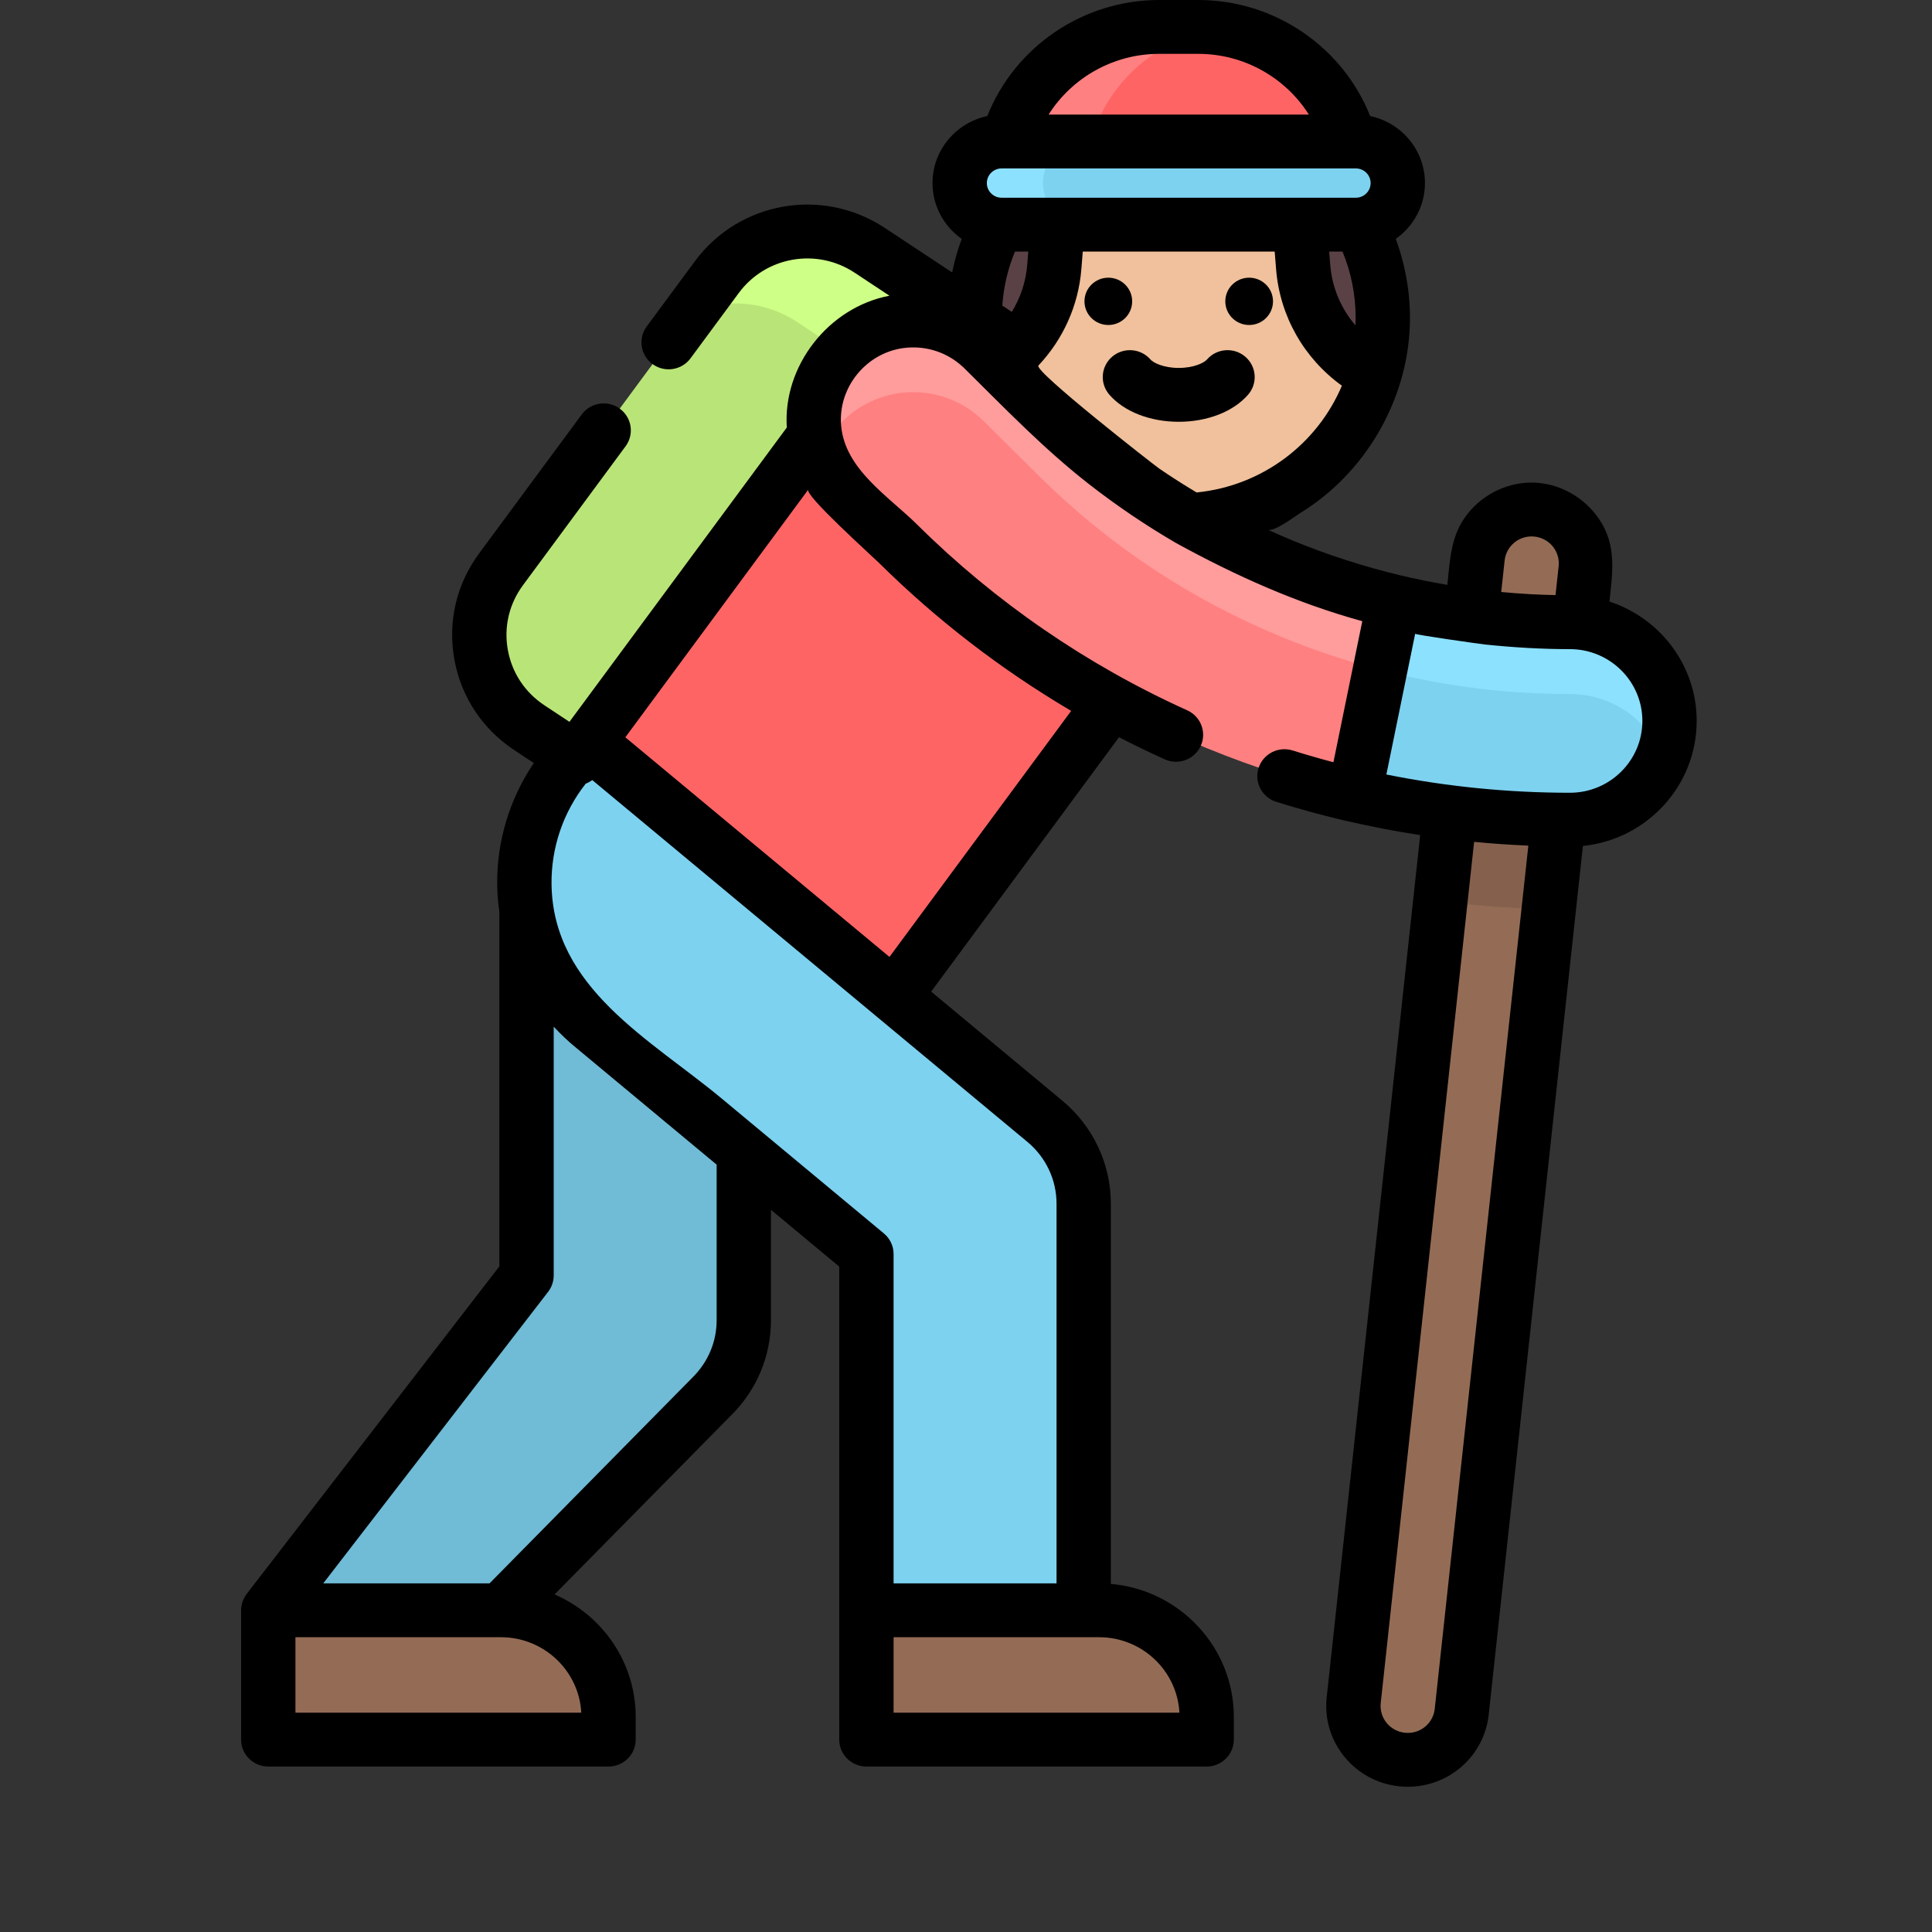 <?xml version="1.0" encoding="UTF-8" standalone="no"?>
<!-- Generator: Adobe Illustrator 19.0.0, SVG Export Plug-In . SVG Version: 6.00 Build 0)  -->

<svg
   xmlns:dc="http://purl.org/dc/elements/1.1/"
   xmlns:cc="http://creativecommons.org/ns#"
   xmlns:rdf="http://www.w3.org/1999/02/22-rdf-syntax-ns#"
   xmlns:svg="http://www.w3.org/2000/svg"
   xmlns="http://www.w3.org/2000/svg"
   xmlns:sodipodi="http://sodipodi.sourceforge.net/DTD/sodipodi-0.dtd"
   xmlns:inkscape="http://www.inkscape.org/namespaces/inkscape"
   version="1.1"
   id="Layer_1"
   x="0px"
   y="0px"
   viewBox="0 0 511.999 511.999"
   style="enable-background:new 0 0 511.999 511.999;"
   xml:space="preserve"
   inkscape:version="0.91 r13725"
   sodipodi:docname="marker-activity-walk.svg"><rect x="0" y="0" width="511.999" height="511.999" fill="#333333" stroke="none"/><defs
     id="defs87" /><sodipodi:namedview
     pagecolor="#ffffff"
     bordercolor="#666666"
     borderopacity="1"
     objecttolerance="10"
     gridtolerance="10"
     guidetolerance="10"
     inkscape:pageopacity="0"
     inkscape:pageshadow="2"
     inkscape:window-width="1920"
     inkscape:window-height="1017"
     id="namedview85"
     showgrid="false"
     inkscape:zoom="1.3037307"
     inkscape:cx="260.80422"
     inkscape:cy="237.94577"
     inkscape:window-x="1912"
     inkscape:window-y="-8"
     inkscape:window-maximized="1"
     inkscape:current-layer="Layer_1" /><g
     id="g8155"
     transform="matrix(1.004,0,0,1.003,14.46,0)"><path
       inkscape:connector-curvature="0"
       id="path3"
       d="m 215.146,66.128 c -13.193,-8.729 -30.973,-5.601 -40.34,7.095 l -56.963,77.211 c -9.968,13.512 -6.57,32.545 7.471,41.834 l 31.59,20.9 92.001,-124.705 -33.758,-22.336 z"
       style="fill:#b9e578" /><path
       inkscape:connector-curvature="0"
       id="path5"
       d="m 215.146,66.128 c -13.193,-8.729 -30.973,-5.601 -40.34,7.095 l -6.868,9.308 c 8.906,-3.774 19.476,-3.132 28.092,2.568 l 33.759,22.336 -76.326,103.456 3.441,2.277 92.001,-124.705 -33.759,-22.335 z"
       style="fill:#ceff86" /><path
       inkscape:connector-curvature="0"
       id="path7"
       d="m 348.454,98.917 0,0 0,0 -7.902,-32.593 -8.518,-22.739 -4.505,1.344 -0.344,-4.316 0.874,-0.069 c -8.829,-6.278 -19.641,-9.987 -31.331,-9.987 -11.659,0 -22.447,3.682 -31.26,9.931 l -0.071,0.055 0.875,0.069 -0.345,4.317 -4.506,-1.344 -8.518,22.739 -7.902,32.593 9.4e-4,0 0.034,0.114 c 6.539,22.209 27.201,38.437 51.693,38.437 24.511,0 45.185,-16.251 51.708,-38.486 l 0.017,-0.065 0,0 0,0 z"
       style="fill:#f0c19c" /><path
       inkscape:connector-curvature="0"
       id="path9"
       d="m 117.827,425.468 -29.833,14.65 -31.584,-14.65 68.166,-88.464 0,-104.948 57.35,0 0,116.736 c 0,7.547 -3.021,14.785 -8.399,20.122 l -55.7,56.554 z"
       style="fill:#70bbd6" /><polygon
       transform="matrix(0.929,0,0,0.922,3.49,0)"
       id="polygon11"
       points="233.276,95.941 134.256,231.189 224.534,299.426 323.554,164.179 "
       style="fill:#ff6465" /><path
       inkscape:connector-curvature="0"
       id="path13"
       d="m 357.191,464.975 c -0.512,0 -1.029,-0.027 -1.551,-0.083 -7.872,-0.84 -13.569,-7.854 -12.723,-15.668 l 32.704,-301.896 c 0.846,-7.813 7.92,-13.468 15.788,-12.627 7.872,0.84 13.569,7.855 12.723,15.668 l -32.704,301.896 c -0.79,7.297 -7.006,12.71 -14.238,12.71 z"
       style="fill:#946c55" /><path
       inkscape:connector-curvature="0"
       id="path15"
       d="m 301.907,7.115 -10.358,0 c -22.96,0 -41.573,18.471 -41.573,41.257 l 0,0 93.506,0 0,0 C 343.481,25.586 324.868,7.115 301.907,7.115 Z"
       style="fill:#ff6465" /><path
       inkscape:connector-curvature="0"
       id="path17"
       d="m 307.72,7.524 c -1.9,-0.264 -3.84,-0.41 -5.813,-0.41 l -10.358,0 c -22.96,0 -41.573,18.471 -41.573,41.257 l 0,0 21.985,0 0,0 c -9.3e-4,-20.825 15.553,-38.039 35.76,-40.847 z"
       style="fill:#ff8080" /><g
       transform="matrix(0.929,0,0,0.922,3.49,0)"
       id="g19"><path
         inkscape:connector-curvature="0"
         id="path21"
         d="m 349.331,43.973 -0.942,0.075 2.571,32.453 c 1.073,13.558 9.113,24.889 20.323,30.781 1.488,-5.133 2.301,-10.552 2.301,-16.164 10e-4,-19.438 -9.574,-36.627 -24.253,-47.145 z"
         style="fill:#5a4146" /><path
         inkscape:connector-curvature="0"
         id="path23"
         d="m 257.636,91.115 c 0,5.612 0.814,11.032 2.301,16.164 11.21,-5.892 19.249,-17.223 20.322,-30.78 l 2.571,-32.453 -0.942,-0.075 c -14.677,10.52 -24.252,27.709 -24.252,47.144 z"
         style="fill:#5a4146" /></g><path
       inkscape:connector-curvature="0"
       id="path25"
       d="m 343.481,37.388 -93.506,0 c -6.113,0 -11.068,4.917 -11.068,10.984 0,6.067 4.955,10.984 11.068,10.984 l 93.506,0 c 6.113,0 11.069,-4.917 11.069,-10.984 0,-6.067 -4.955,-10.984 -11.069,-10.984 z"
       style="fill:#7dd2f0" /><path
       inkscape:connector-curvature="0"
       id="path27"
       d="m 260.891,48.372 c 0,-6.067 4.955,-10.984 11.069,-10.984 l -21.985,0 c -6.113,0 -11.069,4.918 -11.069,10.984 0,6.066 4.955,10.984 11.069,10.984 l 21.985,0 c -6.113,0 -11.069,-4.918 -11.069,-10.984 z"
       style="fill:#8ce1ff" /><path
       inkscape:connector-curvature="0"
       id="path29"
       d="m 353.563,158.934 0,0 c -9.988,-2.393 -19.81,-5.554 -29.416,-9.503 -24.168,-9.934 -45.801,-24.279 -64.298,-42.635 l -14.617,-14.506 c -10.264,-10.186 -26.907,-10.189 -37.174,0 -10.265,10.187 -10.266,26.703 0,36.891 l 14.617,14.506 c 23.402,23.226 50.774,41.375 81.352,53.945 12.749,5.241 25.8,9.388 39.077,12.462 l 21.086,-23.389 -10.627,-27.771 z"
       style="fill:#ff8080" /><path
       inkscape:connector-curvature="0"
       id="path31"
       d="m 206.555,93.923 c -0.361,0.424 -0.71,0.854 -1.04,1.295 -0.018,0.024 -0.036,0.045 -0.054,0.069 -0.345,0.465 -0.667,0.942 -0.977,1.423 -0.074,0.117 -0.148,0.233 -0.221,0.351 -0.283,0.455 -0.555,0.917 -0.806,1.385 -0.019,0.033 -0.038,0.065 -0.057,0.1 -0.269,0.506 -0.518,1.022 -0.752,1.542 -0.048,0.109 -0.097,0.219 -0.144,0.328 -0.213,0.493 -0.415,0.989 -0.596,1.492 -0.011,0.031 -0.025,0.063 -0.035,0.094 -0.194,0.545 -0.367,1.095 -0.524,1.65 -0.026,0.091 -0.049,0.183 -0.074,0.275 -0.144,0.533 -0.275,1.069 -0.386,1.609 -0.004,0.02 -0.009,0.04 -0.013,0.061 -0.117,0.578 -0.21,1.16 -0.288,1.743 -0.008,0.065 -0.015,0.13 -0.024,0.195 -0.071,0.571 -0.125,1.144 -0.159,1.719 0,0.005 -9.4e-4,0.012 -9.4e-4,0.018 -0.034,0.603 -0.045,1.208 -0.037,1.812 0,0.035 0.002,0.069 0.003,0.103 0.021,1.212 0.125,2.424 0.315,3.625 9.3e-4,0.008 0.003,0.018 0.005,0.026 0.293,1.831 0.78,3.636 1.467,5.383 0,9.2e-4 9.3e-4,0.002 9.3e-4,0.004 1.282,-3.263 3.244,-6.324 5.9,-8.96 10.266,-10.188 26.909,-10.186 37.174,0 l 14.617,14.506 c 18.498,18.356 40.129,32.701 64.298,42.635 9.606,3.949 19.429,7.111 29.416,9.503 l 0,0 c 2.625,0.629 5.266,1.184 7.913,1.706 l -7.913,-20.677 0,0 c -9.988,-2.393 -19.81,-5.554 -29.416,-9.503 -24.168,-9.934 -45.801,-24.279 -64.298,-42.635 L 245.23,92.29 c -10.264,-10.186 -26.907,-10.189 -37.174,0 -0.424,0.42 -0.823,0.855 -1.212,1.295 -0.096,0.112 -0.193,0.225 -0.29,0.337 z"
       style="fill:#ff9c9c" /><path
       inkscape:connector-curvature="0"
       id="path33"
       d="m 399.991,164.402 c -15.761,0 -31.287,-1.842 -46.429,-5.469 l -10.458,51.16 c 18.569,4.298 37.588,6.482 56.886,6.482 14.517,0 26.286,-11.679 26.286,-26.086 0,-14.407 -11.768,-26.088 -26.285,-26.088 z"
       style="fill:#7dd2f0" /><path
       inkscape:connector-curvature="0"
       id="path35"
       d="m 353.563,158.934 -3.69,18.051 c 1.227,0.319 2.458,0.626 3.69,0.921 l 0,0 c 15.141,3.626 30.666,5.469 46.429,5.469 11.143,0 20.661,6.885 24.486,16.601 0.141,-0.36 0.275,-0.724 0.4,-1.091 0.006,-0.018 0.011,-0.033 0.018,-0.051 0.12,-0.351 0.231,-0.704 0.335,-1.061 0.012,-0.041 0.024,-0.084 0.036,-0.125 0.097,-0.336 0.187,-0.673 0.269,-1.014 0.019,-0.073 0.034,-0.147 0.052,-0.22 0.073,-0.314 0.143,-0.63 0.205,-0.948 0.022,-0.112 0.04,-0.226 0.061,-0.338 0.052,-0.285 0.102,-0.571 0.144,-0.859 0.024,-0.16 0.041,-0.323 0.062,-0.485 0.032,-0.249 0.065,-0.495 0.09,-0.746 0.022,-0.229 0.036,-0.458 0.053,-0.689 0.013,-0.191 0.032,-0.38 0.041,-0.571 0.021,-0.428 0.033,-0.857 0.033,-1.289 0,-14.407 -11.769,-26.086 -26.286,-26.086 -7.881,0 -15.703,-0.46 -23.447,-1.375 -7.745,-0.915 -15.412,-2.28 -22.983,-4.093 l 0,0 z"
       style="fill:#8ce1ff" /><path
       inkscape:connector-curvature="0"
       id="path37"
       d="m 368.338,214.568 -2.556,23.596 c 9.486,1.18 19.043,1.868 28.617,2.062 l 2.566,-23.694 c -9.621,-0.114 -19.169,-0.771 -28.627,-1.964 z"
       style="opacity:0.1;enable-background:new" /><path
       inkscape:connector-curvature="0"
       id="path39"
       d="m 261.396,296.263 -120.484,-100.286 0,0 c -22.906,20.017 -22.475,55.577 0.91,75.041 l 72.471,60.321 0,94.128 27.593,17.082 29.759,-17.082 0,-107.402 c -9.4e-4,-8.414 -3.752,-16.396 -10.248,-21.803 z"
       style="fill:#7dd2f0" /><g
       transform="matrix(0.929,0,0,0.922,3.49,0)"
       id="g41"><path
         inkscape:connector-curvature="0"
         id="path43"
         d="m 292.989,461.437 -66.103,0 0,37.052 96.669,0 0,-6.486 c -0.001,-16.88 -13.685,-30.566 -30.566,-30.566 z"
         style="fill:#946c55" /><path
         inkscape:connector-curvature="0"
         id="path45"
         d="m 123.06,461.437 -66.103,0 0,37.052 96.669,0 0,-6.486 c 0,-16.88 -13.685,-30.566 -30.566,-30.566 z"
         style="fill:#946c55" /></g><ellipse
       ry="6.248"
       rx="6.296"
       id="circle47"
       cy="79.62"
       cx="278.144" /><ellipse
       ry="6.248"
       rx="6.296"
       id="circle49"
       cy="79.62"
       cx="315.317" /><path
       inkscape:connector-curvature="0"
       id="path51"
       d="m 314.288,94.242 c -3,-2.564 -7.528,-2.229 -10.11,0.751 -0.744,0.858 -3.426,2.22 -7.45,2.22 -4.024,0 -6.705,-1.362 -7.45,-2.221 -2.584,-2.977 -7.11,-3.315 -10.11,-0.751 -3.001,2.563 -3.34,7.056 -0.757,10.033 3.893,4.489 10.741,7.168 18.317,7.168 7.576,0 14.423,-2.679 18.315,-7.166 2.582,-2.977 2.244,-7.47 -0.756,-10.033 z" /><path
       inkscape:connector-curvature="0"
       id="path53"
       d="m 433.446,190.487 c 0,-14.696 -9.674,-27.184 -23.031,-31.542 0.832,-7.686 1.925,-14.793 -2.613,-21.626 -3.942,-5.935 -10.735,-9.816 -17.942,-9.816 -7.08,0 -13.8,3.649 -17.765,9.447 -3.615,5.287 -3.799,11.449 -4.464,17.584 -4.154,-0.708 -8.285,-1.538 -12.386,-2.52 -9.655,-2.312 -19.195,-5.395 -28.356,-9.161 -2.257,-0.928 -4.484,-1.908 -6.687,-2.911 1.683,0.719 7.146,-3.5 8.513,-4.337 17.123,-10.48 28.28,-29.546 29.008,-49.493 0.285,-7.806 -1.002,-15.663 -3.712,-22.993 4.655,-3.282 7.707,-8.665 7.707,-14.75 0,-8.695 -6.212,-15.972 -14.461,-17.703 C 340.006,12.386 322.037,0 301.907,0 l -10.358,0 c -20.13,0 -38.099,12.386 -45.35,30.668 -8.249,1.732 -14.461,9.008 -14.461,17.703 0,6.086 3.052,11.468 7.707,14.75 -1.066,2.882 -1.908,5.846 -2.524,8.86 L 219.124,60.207 c -16.43,-10.869 -38.436,-6.998 -50.101,8.812 l -12.724,17.246 c -2.339,3.171 -1.645,7.622 1.55,9.943 3.193,2.32 7.68,1.634 10.02,-1.538 l 12.724,-17.247 c 7.12,-9.65 20.552,-12.012 30.58,-5.378 l 9.2,6.087 c -0.012,0.002 -0.024,0.005 -0.036,0.008 -16.112,3.097 -28.133,18.591 -27.06,34.817 l -57.371,77.764 -6.612,-4.375 c -5.147,-3.405 -8.577,-8.61 -9.657,-14.656 -1.081,-6.045 0.338,-12.103 3.992,-17.056 l 27.098,-36.73 c 2.339,-3.17 1.645,-7.622 -1.55,-9.943 -3.194,-2.32 -7.68,-1.634 -10.02,1.538 l -27.098,36.73 c -5.988,8.116 -8.311,18.041 -6.543,27.945 1.768,9.903 7.387,18.432 15.821,24.011 l 5.163,3.417 c -6.366,9.419 -9.802,20.606 -9.662,32.186 0.03,2.424 0.233,4.821 0.568,7.192 l 0,93.614 -66.693,86.551 c -0.025,0.032 -0.043,0.068 -0.068,0.101 -0.896,1.201 -1.407,2.724 -1.407,4.22 l 0,34.164 c 0,3.929 3.21,7.115 7.169,7.115 l 89.816,0 c 3.959,0 7.169,-3.186 7.169,-7.115 l 0,-5.98 c 0,-14.473 -8.827,-26.934 -21.416,-32.375 l 46.618,-47.333 c 6.77,-6.719 10.498,-15.652 10.498,-25.153 l 0,-29.14 18.029,15.005 0,90.811 0,34.164 c 0,3.929 3.21,7.115 7.169,7.115 l 89.816,0 c 3.959,0 7.169,-3.186 7.169,-7.115 l 0,-5.98 c 0,-18.425 -14.302,-33.588 -32.465,-35.155 l 0,-100.429 c 0,-10.545 -4.67,-20.479 -12.811,-27.254 l -34.617,-28.814 49.587,-67.212 c 3.964,2.042 7.98,3.997 12.063,5.841 3.604,1.627 7.854,0.048 9.495,-3.528 1.641,-3.576 0.048,-7.794 -3.555,-9.422 -26.415,-11.93 -50.711,-28.65 -71.23,-49.022 -7.563,-7.505 -19.16,-14.642 -20.133,-26.267 -0.833,-9.952 6.534,-19.123 16.513,-20.432 5.2,-0.681 10.62,0.747 14.849,4.297 0.407,0.342 0.809,0.692 1.178,1.057 10.599,10.494 20.981,21.286 32.764,30.502 7.346,5.745 15.092,10.998 23.162,15.691 0.009,0.006 0.019,0.011 0.036,0.021 15.685,8.604 31.762,15.836 49.07,20.601 l -7.618,37.271 c -3.569,-0.944 -7.173,-1.984 -10.767,-3.11 -3.778,-1.183 -7.803,0.896 -8.995,4.643 -1.192,3.747 0.903,7.743 4.679,8.926 5.859,1.836 11.747,3.458 17.552,4.837 6.762,1.569 13.57,2.901 20.432,3.955 l -24.677,227.815 c -1.267,11.701 7.294,22.244 19.084,23.502 0.766,0.081 1.546,0.124 2.317,0.124 11.003,0 20.189,-8.195 21.366,-19.062 l 24.862,-229.512 c 16.843,-1.709 30.027,-15.868 30.027,-33.027 z M 301.442,130.116 c -3.294,-1.968 -6.528,-4.034 -9.696,-6.197 -0.034,-0.023 -0.069,-0.046 -0.103,-0.07 -1.499,-1.032 -33.271,-25.864 -31.948,-27.269 6.525,-6.932 10.568,-15.87 11.334,-25.483 l 0.369,-4.627 50.657,0 0.369,4.626 c 0.994,12.465 7.371,23.596 17.372,30.814 -6.456,15.289 -20.932,26.477 -38.353,28.206 z M 343.423,84.013 c 0,0.656 -0.019,1.307 -0.046,1.956 -3.812,-4.425 -6.179,-9.978 -6.658,-15.995 l -0.279,-3.503 3.516,0 c 2.302,5.556 3.467,11.438 3.467,17.542 z m 0.059,-39.511 c 2.151,0 3.899,1.736 3.899,3.87 0,2.135 -1.75,3.87 -3.899,3.87 l -14.803,0 -63.903,0 -14.801,0 c -2.151,0 -3.899,-1.736 -3.899,-3.87 0,-2.135 1.75,-3.87 3.899,-3.87 l 1.501,0 90.502,0 1.503,0 z m -86.745,25.473 c -0.356,4.457 -1.771,8.701 -4.073,12.424 l -2.505,-1.657 c 0.343,-4.938 1.454,-9.716 3.344,-14.271 l 3.515,0 -0.281,3.504 z m 34.812,-55.746 10.358,0 c 12.043,0 22.994,6.275 29.168,16.045 l -68.695,0 c 6.176,-9.769 17.126,-16.045 29.169,-16.045 z m -152.522,438.288 -75.448,0 0,-19.936 54.247,0 0,0 c 11.325,9.3e-4 20.606,8.844 21.201,19.936 z m 35.732,-144.8 0,41.074 c 0,5.701 -2.236,11.06 -6.356,15.15 l -53.593,54.413 -43.893,0 59.355,-77.029 c 0.956,-1.241 1.474,-2.76 1.474,-4.322 l 0,-65.738 c 0.124,0.135 0.261,0.259 0.387,0.393 1.594,1.7 3.289,3.318 5.083,4.81 l 37.545,31.249 z m 122.151,144.8 -75.448,0 0,-19.936 50.182,0 4.066,0 c 11.323,9.3e-4 20.605,8.844 21.2,19.936 z m -32.435,-134.452 0,100.289 -43.013,0 0,-87.015 c 0,-2.104 -0.937,-4.099 -2.562,-5.45 -14.285,-11.891 -28.567,-23.786 -42.852,-35.675 -18.654,-15.525 -44.538,-29.086 -44.872,-56.595 -0.119,-9.703 3.11,-19.044 9.024,-26.564 0.61,-0.232 1.19,-0.553 1.724,-0.95 l 24.279,20.209 c 0,0 50.827,42.306 50.83,42.308 l 39.756,33.091 c 4.884,4.064 7.685,10.025 7.685,16.352 z m 3.857,-130.233 -47.956,65.002 -69.716,-58.028 6.172,-8.366 42.109,-57.076 c -1.029,1.47 16.906,17.608 18.665,19.353 0.026,0.026 0.054,0.051 0.079,0.076 15.105,14.975 32.079,28.032 50.407,38.893 0.082,0.048 0.16,0.099 0.24,0.147 z m 113.517,-31.415 0.902,-8.329 c 0.42,-3.88 3.922,-6.737 7.895,-6.312 3.93,0.42 6.784,3.933 6.361,7.835 l -0.826,7.622 c -2.145,-0.04 -4.288,-0.114 -6.43,-0.229 -2.637,-0.142 -5.273,-0.336 -7.901,-0.586 z M 364.301,451.506 c -0.393,3.623 -3.449,6.355 -7.11,6.355 -0.261,0 -0.525,-0.014 -0.784,-0.041 -3.93,-0.42 -6.784,-3.933 -6.361,-7.835 l 24.65,-227.549 c 0.102,0.01 0.205,0.016 0.308,0.026 4.609,0.458 9.232,0.744 13.858,0.962 0.049,0.002 0.099,0.006 0.147,0.008 L 364.301,451.506 Z m 35.69,-242.046 c -16.254,0 -32.526,-1.615 -48.456,-4.823 l 7.602,-37.188 c -0.059,0.263 16.914,2.676 18.459,2.843 7.439,0.773 14.913,1.224 22.395,1.224 10.541,0 19.116,8.511 19.116,18.971 0,10.463 -8.576,18.973 -19.116,18.973 z" /></g><g
     id="g55" /><g
     id="g57" /><g
     id="g59" /><g
     id="g61" /><g
     id="g63" /><g
     id="g65" /><g
     id="g67" /><g
     id="g69" /><g
     id="g71" /><g
     id="g73" /><g
     id="g75" /><g
     id="g77" /><g
     id="g79" /><g
     id="g81" /><g
     id="g83" /></svg>